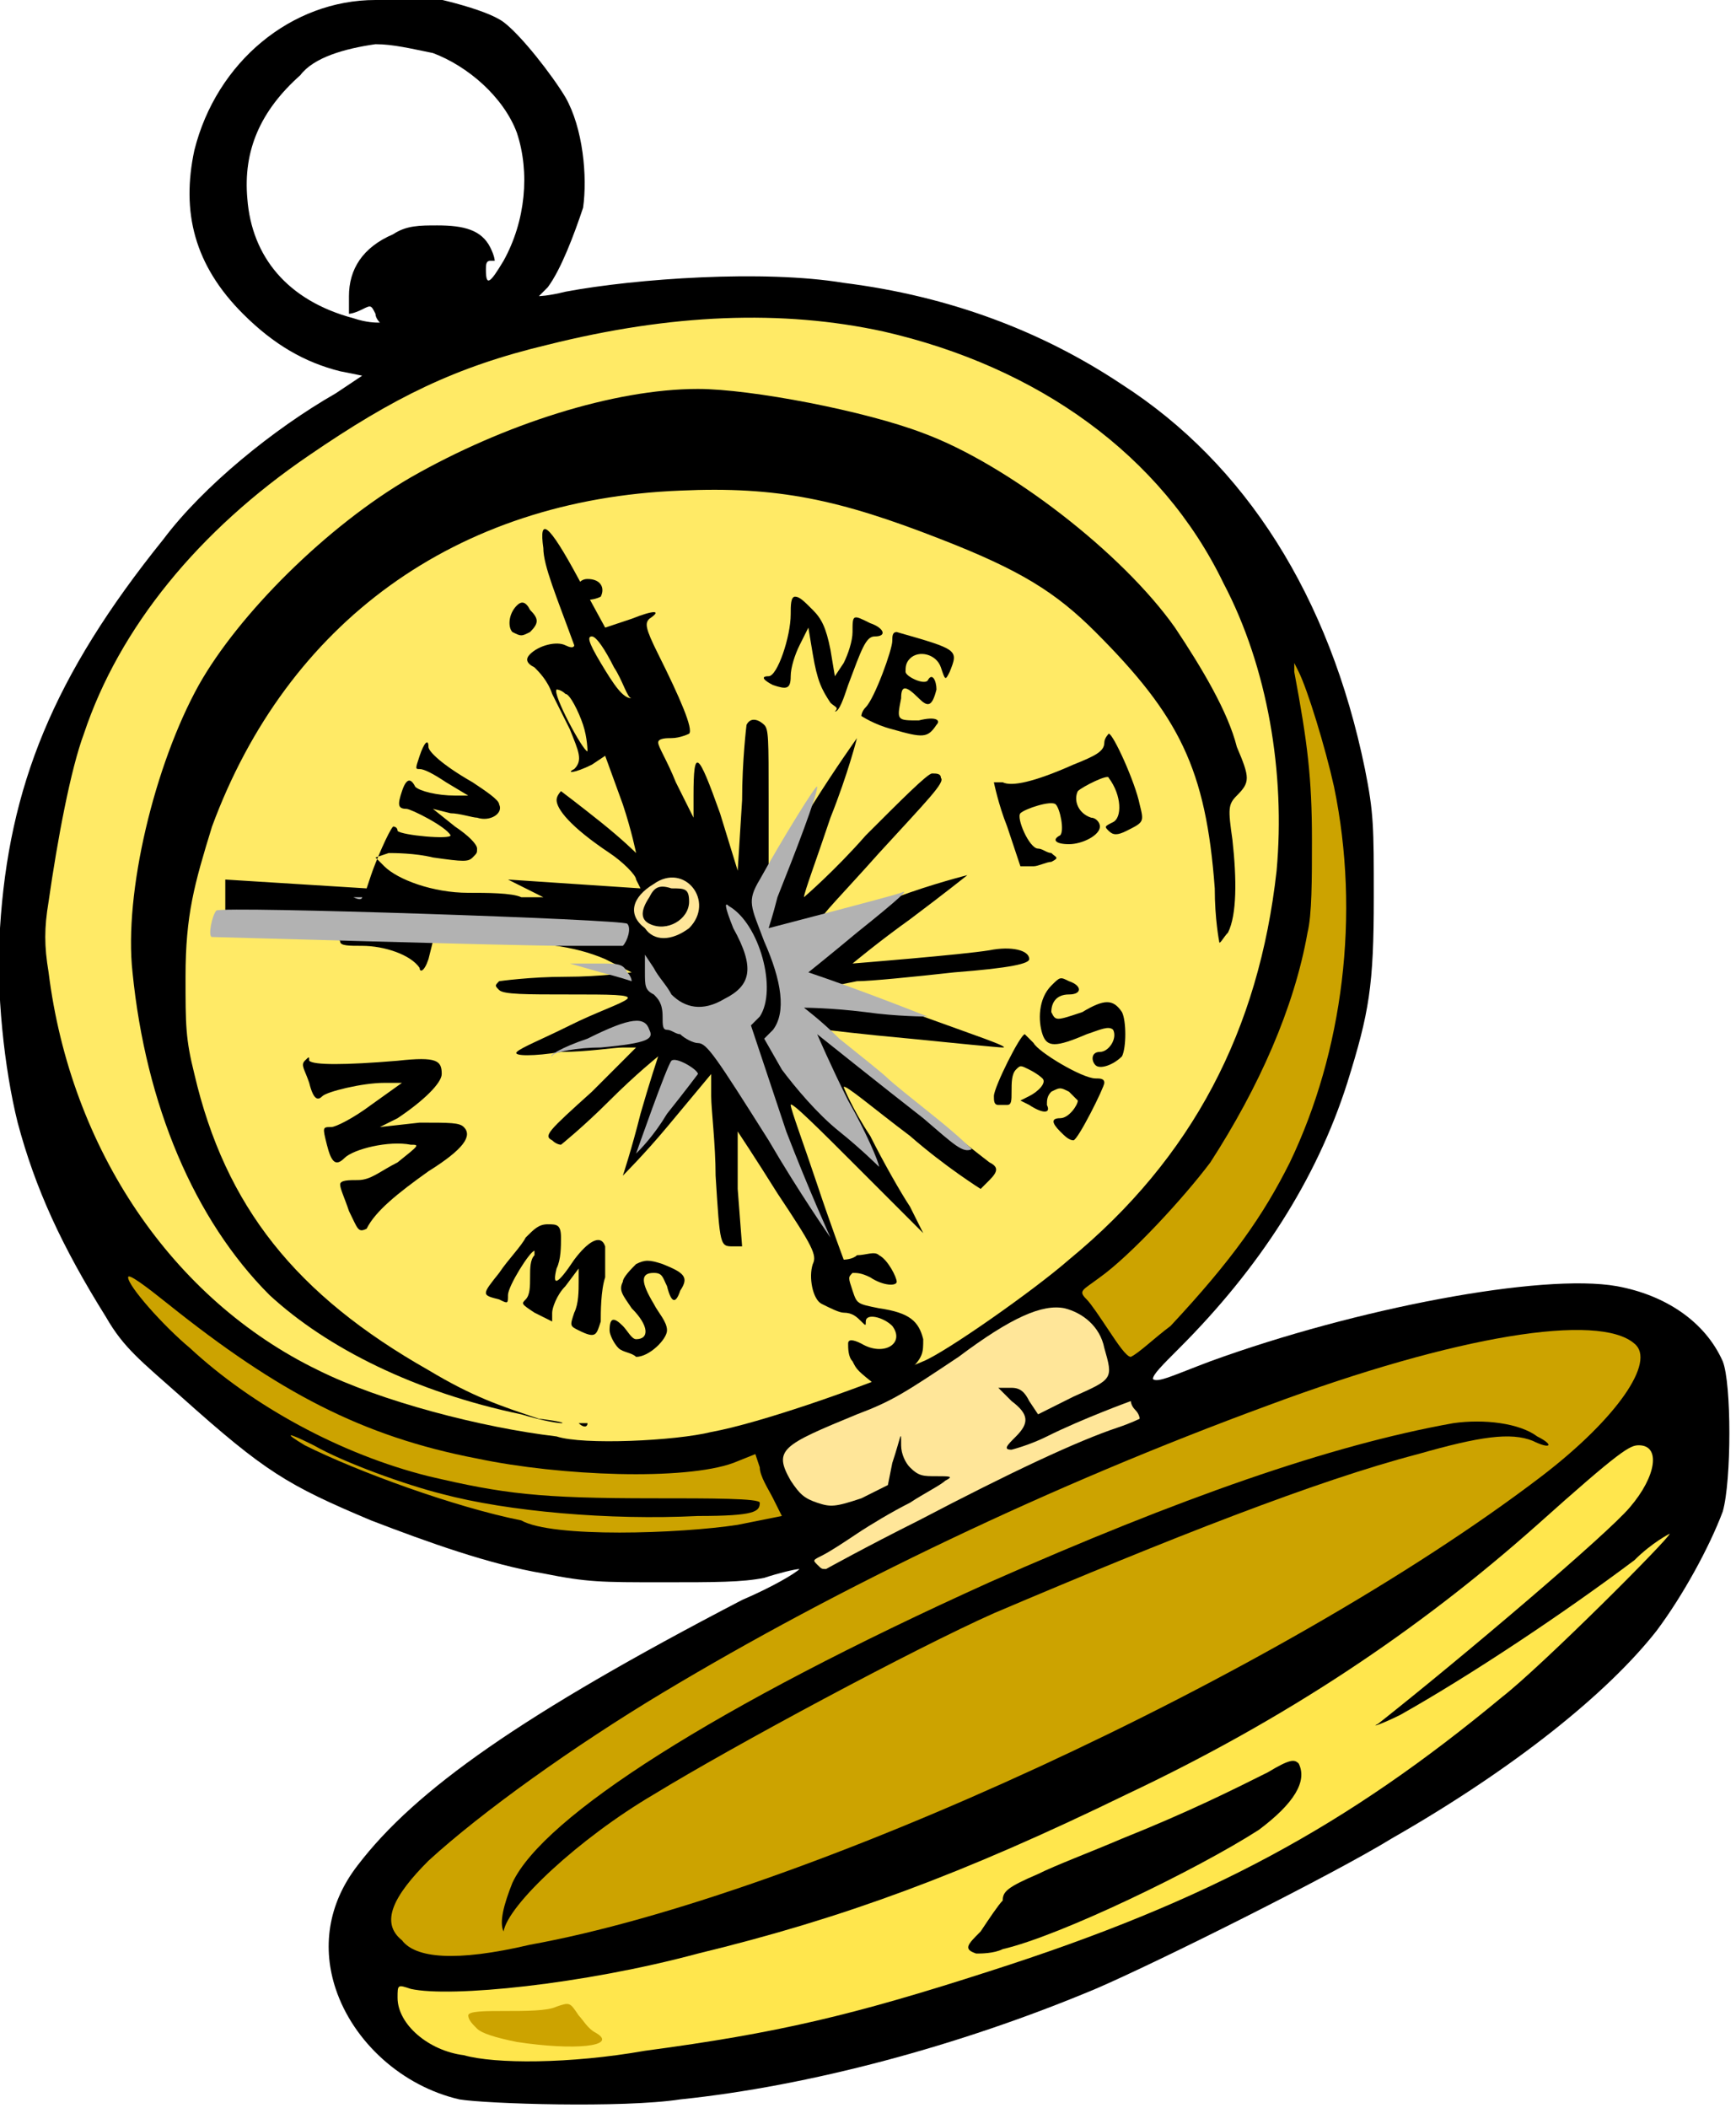 <?xml version="1.0" encoding="utf-8"?>
<!-- Generator: Adobe Illustrator 18.1.1, SVG Export Plug-In . SVG Version: 6.00 Build 0)  -->
<svg version="1.1"
	 id="svg1322" xmlns:sodipodi="http://inkscape.sourceforge.net/DTD/sodipodi-0.dtd" xmlns:cc="http://web.resource.org/cc/" xmlns:dc="http://purl.org/dc/elements/1.1/" xmlns:rdf="http://www.w3.org/1999/02/22-rdf-syntax-ns#" xmlns:svg="http://www.w3.org/2000/svg" xmlns:inkscape="http://www.inkscape.org/namespaces/inkscape" sodipodi:docname="compass.svg" sodipodi:version="0.32" sodipodi:docbase="C:\foo\wikipedia\transfer" inkscape:version="0.43"
	 xmlns="http://www.w3.org/2000/svg" xmlns:xlink="http://www.w3.org/1999/xlink" x="0px" y="0px" viewBox="330.9 104.1 39.3 47.7"
	 enable-background="new 330.9 104.1 39.3 47.7" xml:space="preserve">
<sodipodi:namedview  id="base" bordercolor="#666666" inkscape:zoom="0.77934522" pagecolor="#ffffff" inkscape:cy="270.4064" inkscape:cx="511.8787" borderopacity="1.0" inkscape:window-width="1024" inkscape:window-height="721" inkscape:pageshadow="2" inkscape:pageopacity="0.0" inkscape:window-x="-4" inkscape:window-y="-4" inkscape:current-layer="svg1322">
	</sodipodi:namedview>
<g id="g7524">
	<path id="path1331" d="M339.4,104.1c-1.9,0-3.6,1.4-4.1,3.4c-0.3,1.4,0,2.6,1.1,3.7c0.7,0.7,1.4,1.1,2.2,1.3l0.5,0.1l-0.6,0.4
		c-1.4,0.8-3,2.1-3.9,3.3c-2.5,3.1-3.5,5.6-3.7,8.8c-0.1,1.4,0.1,3.2,0.4,4.4c0.4,1.5,1,2.8,2,4.4c0.4,0.7,0.8,1,1.7,1.8
		c1.9,1.7,2.4,2,4.3,2.8c1.3,0.5,2.7,1,3.9,1.2c1,0.2,1.3,0.2,2.7,0.2c1.2,0,1.8,0,2.3-0.1c0.3-0.1,0.7-0.2,0.8-0.2c0,0,0,0,0,0
		c0,0,0,0,0,0c0,0,0,0,0,0c0,0,0,0,0,0c0,0,0,0,0,0c0,0,0,0,0,0c0,0,0,0,0,0c-0.1,0.1-0.6,0.4-1.3,0.7c-5,2.6-7.4,4.3-8.7,6
		c-0.7,0.9-0.8,1.9-0.5,2.8c0.4,1.2,1.5,2.2,2.8,2.5c0.6,0.1,3.7,0.2,5,0c2.9-0.3,6.3-1.2,9.4-2.5c1.4-0.6,5.4-2.6,6.7-3.4
		c2.8-1.6,4.9-3.3,6-4.7c0.6-0.8,1.2-1.9,1.5-2.7c0.2-0.7,0.2-2.9,0-3.4c-0.4-0.9-1.3-1.5-2.4-1.7c-1.7-0.3-5.9,0.5-9.2,1.7
		c-0.8,0.3-1.2,0.5-1.3,0.4c0,0,0,0,0,0c0,0,0,0,0,0c0,0,0,0,0,0c0,0,0,0,0,0c0-0.1,0.2-0.3,0.6-0.7c1.8-1.8,3.1-3.8,3.8-6
		c0.5-1.6,0.6-2.2,0.6-4.2c0-1.6,0-1.9-0.2-2.9c-0.8-3.9-2.7-6.9-5.5-8.7c-1.8-1.2-3.9-2-6.3-2.3c-1.8-0.3-4.7-0.1-6.3,0.2
		c-0.4,0.1-0.6,0.1-0.6,0.1c0,0,0,0,0,0c0,0,0,0,0,0c0,0,0,0,0,0c0,0,0,0,0,0c0,0,0,0,0,0c0,0,0,0,0,0c0,0,0,0,0,0
		c0,0,0.1-0.1,0.2-0.2c0.3-0.4,0.6-1.2,0.8-1.8c0.1-0.7,0-1.8-0.4-2.5c-0.3-0.5-1-1.4-1.4-1.7c-0.4-0.3-1.7-0.6-2.4-0.7
		C339.7,104.1,339.6,104.1,339.4,104.1z M339.4,105.1c0.4,0,0.8,0.1,1.3,0.2c0.8,0.3,1.6,1,1.9,1.8c0.3,0.9,0.2,2-0.3,2.9
		c-0.3,0.5-0.4,0.6-0.4,0.2c0-0.1,0-0.2,0.1-0.2c0,0,0.1,0,0.1,0c0,0,0,0,0,0c0,0,0,0,0,0c0,0,0,0,0,0c0,0,0,0,0,0c0,0,0,0,0,0
		c0,0,0,0,0,0c0,0,0-0.1-0.1-0.3c-0.2-0.4-0.6-0.5-1.2-0.5c-0.4,0-0.7,0-1,0.2c-0.7,0.3-1,0.8-1,1.4c0,0.3,0,0.4,0,0.4c0,0,0,0,0,0
		c0,0,0.1,0,0.3-0.1c0.2-0.1,0.2-0.1,0.3,0.1c0,0.1,0.1,0.2,0.1,0.2c0,0,0,0,0,0c0,0,0,0,0,0c0,0,0,0,0,0c0,0,0,0,0,0c0,0,0,0,0,0
		c0,0,0,0,0,0c0,0,0,0,0,0c0,0,0,0,0,0c0,0,0,0,0,0c0,0,0,0,0,0c0,0,0,0,0,0c0,0,0,0,0,0c0,0,0,0,0,0c0,0,0,0,0,0c0,0,0,0,0,0
		c-0.1,0-0.3,0-0.6-0.1c-1.5-0.4-2.3-1.4-2.4-2.7c-0.1-1.1,0.3-2,1.2-2.8C338,105.4,338.7,105.2,339.4,105.1z"/>
	<path id="path1401" fill="#FFE64D" d="M345.5,150.5c3-0.4,4.7-0.8,7.8-1.8c5-1.6,8.1-3.3,11.6-6.2c0.9-0.7,3.8-3.6,3.8-3.7
		c0,0-0.4,0.2-0.8,0.6c-1.6,1.2-3.7,2.6-5.3,3.5c-0.4,0.2-0.7,0.3-0.5,0.2c1.9-1.5,5.2-4.3,5.7-4.9c0.6-0.7,0.7-1.4,0.2-1.4
		c-0.2,0-0.4,0.1-2.3,1.8c-2.7,2.4-5.7,4.4-9.3,6.1c-3.7,1.8-6.4,2.8-9.7,3.6c-2.6,0.7-5.6,1-6.5,0.8c-0.3-0.1-0.3-0.1-0.3,0.2
		c0,0.6,0.7,1.2,1.5,1.3C342.1,150.8,343.8,150.8,345.5,150.5z"/>
	<path id="path1399" fill="#CCA300" d="M342.6,150.3c-0.5-0.1-0.8-0.2-0.9-0.3c-0.1-0.1-0.2-0.2-0.2-0.3s0.4-0.1,0.8-0.1
		c0.5,0,1,0,1.2-0.1c0.3-0.1,0.3-0.1,0.5,0.2c0.1,0.1,0.2,0.3,0.4,0.4C344.9,150.4,343.9,150.5,342.6,150.3z"/>
	<path id="path1397" d="M353.1,147.8c0.2-0.3,0.4-0.6,0.5-0.7c0-0.2,0.1-0.3,0.8-0.6c0.4-0.2,1.2-0.5,1.9-0.8
		c1.5-0.6,2.5-1.1,3.3-1.5c0.5-0.3,0.6-0.3,0.7-0.2c0.2,0.4-0.1,0.9-0.9,1.5c-1.4,0.9-4.5,2.4-5.8,2.7c-0.2,0.1-0.5,0.1-0.6,0.1
		C352.7,148.2,352.8,148.1,353.1,147.8z"/>
	<path id="path1395" fill="#CCA300" d="M342.9,148.1c6.1-1.1,17-6.1,22.9-10.6c1.7-1.3,2.6-2.6,2.1-3c-0.8-0.7-4-0.2-8.3,1.4
		c-4.9,1.8-9.7,4.1-13.7,6.5c-2,1.2-4.1,2.7-5.3,3.8c-0.8,0.8-1.1,1.4-0.6,1.8C340.3,148.4,341.2,148.5,342.9,148.1z"/>
	<path id="path1393" d="M342.3,147.8c-0.1-0.2,0-0.6,0.2-1.1c0.7-1.5,4.6-4,10.8-6.8c4.3-1.9,7.7-3.1,10.5-3.6
		c0.7-0.1,1.5,0,1.9,0.3c0.4,0.2,0.3,0.3-0.1,0.1c-0.5-0.2-1.2-0.1-2.6,0.3c-2.3,0.6-5.6,1.9-9.6,3.6c-1.8,0.8-5.9,3-7.7,4.1
		C344,145.7,342.4,147.2,342.3,147.8C342.3,147.9,342.3,147.9,342.3,147.8z"/>
	<path id="path1391" fill="#FFE699" d="M351.7,138.5c2.1-1.1,3.6-1.8,4.5-2.1c0.3-0.1,0.5-0.2,0.5-0.2c0,0,0-0.1-0.1-0.2
		c-0.1-0.1-0.1-0.2-0.1-0.2c0,0-1.1,0.4-1.9,0.8c-0.4,0.2-0.8,0.3-0.8,0.3c-0.2,0-0.1-0.1,0.1-0.3c0.3-0.3,0.3-0.5-0.1-0.8l-0.3-0.3
		l0.3,0c0.2,0,0.3,0.1,0.4,0.3l0.2,0.3l0.8-0.4c0.9-0.4,0.9-0.4,0.7-1.1c-0.1-0.5-0.5-0.8-0.9-0.9c-0.5-0.1-1.2,0.2-2.4,1.1
		c-1.2,0.8-1.5,1-2.3,1.3c-1.7,0.7-1.9,0.8-1.5,1.5c0.2,0.3,0.3,0.4,0.6,0.5c0.3,0.1,0.4,0.1,1-0.1l0.6-0.3l0.1-0.5
		c0.2-0.6,0.2-0.8,0.2-0.4c0,0.2,0.1,0.4,0.2,0.5c0.2,0.2,0.3,0.2,0.6,0.2c0.3,0,0.4,0,0.2,0.1c-0.1,0.1-0.5,0.3-0.8,0.5
		c-0.4,0.2-0.9,0.5-1.2,0.7c-0.3,0.2-0.6,0.4-0.8,0.5c-0.2,0.1-0.2,0.1-0.1,0.2c0.1,0.1,0.1,0.1,0.2,0.1
		C349.6,139.6,350.5,139.1,351.7,138.5z"/>
	<path id="path1389" fill="#CCA300" d="M347.6,138.6c0.5-0.1,1-0.2,1-0.2c0,0-0.1-0.2-0.2-0.4s-0.3-0.5-0.3-0.7L348,137l-0.5,0.2
		c-1.1,0.4-3.9,0.3-5.8-0.1c-2.6-0.5-4.5-1.5-7-3.5c-0.5-0.4-0.9-0.7-0.9-0.6c0,0.2,0.8,1.1,1.4,1.6c1.4,1.3,3.4,2.4,5.4,2.9
		c1.7,0.4,2.5,0.5,5.1,0.5c1.3,0,2.4,0,2.4,0.1c0,0.2-0.1,0.3-1.4,0.3c-2,0.1-4.3-0.1-5.8-0.5c-0.8-0.2-2.2-0.7-2.9-1.1
		c-0.6-0.3-0.7-0.3-0.2,0c1.2,0.6,3.4,1.4,4.9,1.7C343.4,138.9,346.3,138.8,347.6,138.6z"/>
	<path id="path1387" fill="#FFEA66" d="M347,136.5c1.1-0.2,3.4-1,4.8-1.6c0.5-0.2,2.5-1.6,3.3-2.3c2.8-2.3,4.3-5.2,4.7-8.8
		c0.2-2.2-0.2-4.6-1.2-6.5c-1.4-2.9-4.2-4.9-7.7-5.7c-2.3-0.5-4.8-0.4-7.6,0.3c-2.1,0.5-3.5,1.2-5.4,2.5c-2.5,1.7-4.3,3.9-5.1,6.3
		c-0.3,0.8-0.6,2.4-0.8,3.8c-0.1,0.6-0.1,1,0,1.6c0.5,4,2.8,7.4,6.1,9c1.4,0.7,3.7,1.3,5.4,1.5C344.1,136.8,346.2,136.7,347,136.5z"
		/>
	<path id="path1385" d="M344,136.3c0.1,0,0.1,0,0.2,0C344.2,136.4,344.1,136.4,344,136.3C343.9,136.4,343.9,136.4,344,136.3z"/>
	<path id="path1383" d="M342.7,136.1c-2.4-0.5-4.4-1.5-5.7-2.7c-1.7-1.7-2.8-4.3-3.1-7.3c-0.2-1.8,0.5-4.7,1.5-6.5
		c0.9-1.6,2.9-3.6,4.8-4.7c2.1-1.2,4.6-2,6.5-2c1.2,0,3.8,0.5,5.1,1c1.9,0.7,4.5,2.7,5.7,4.4c0.6,0.9,1.2,1.9,1.4,2.7
		c0.3,0.7,0.3,0.8,0,1.1c-0.2,0.2-0.2,0.3-0.1,1c0.1,0.9,0.1,1.7-0.1,2.1c-0.1,0.1-0.2,0.3-0.2,0.2c0,0-0.1-0.5-0.1-1.2
		c-0.2-2.7-0.8-3.9-2.7-5.8c-0.9-0.9-1.7-1.4-3.5-2.1c-2.3-0.9-3.7-1.2-5.9-1.1c-5.1,0.2-8.9,3-10.6,7.6c-0.4,1.3-0.6,2-0.6,3.4
		c0,1.1,0,1.4,0.2,2.2c0.7,3,2.3,5,5.3,6.7c1,0.6,1.6,0.8,2.5,1.1C344,136.3,343.7,136.4,342.7,136.1z"/>
	<path id="path1381" d="M350.2,134.9c-0.1-0.1-0.1-0.3-0.1-0.4c0-0.1,0.1-0.1,0.3,0c0.5,0.3,1,0,0.7-0.4c-0.2-0.2-0.6-0.3-0.6-0.1
		c0,0.1,0,0.1-0.1,0c-0.1-0.1-0.2-0.2-0.4-0.2c-0.1,0-0.3-0.1-0.5-0.2c-0.2-0.1-0.3-0.6-0.2-0.9c0.1-0.2,0-0.4-0.8-1.6
		c-0.5-0.8-0.9-1.4-0.9-1.4c0,0,0,0.6,0,1.3l0.1,1.3h-0.2c-0.3,0-0.3,0-0.4-1.6c0-0.7-0.1-1.5-0.1-1.8l0-0.5l-1,1.2
		c-0.5,0.6-1,1.1-1,1.1c0,0,0.2-0.6,0.4-1.4c0.2-0.7,0.4-1.3,0.4-1.3c0,0-0.5,0.4-1.1,1c-0.6,0.6-1.1,1-1.1,1c0,0-0.1,0-0.2-0.1
		c-0.2-0.1-0.1-0.2,0.9-1.1l1-1l-0.3,0c-0.2,0-0.8,0.1-1.4,0.1c-0.6,0.1-1.1,0.1-1,0s0.6-0.3,1.2-0.6c0.6-0.3,1.2-0.5,1.3-0.6
		c0.1-0.1-0.4-0.1-1.3-0.1c-1,0-1.5,0-1.6-0.1c-0.1-0.1-0.1-0.1,0-0.2c0,0,0.7-0.1,1.5-0.1c0.8,0,1.5-0.1,1.5-0.1
		c0,0-0.2-0.1-0.6-0.3c-0.7-0.3-1.5-0.4-2.9-0.4l-1,0l-0.1,0.4c-0.1,0.3-0.2,0.3-0.2,0.2c-0.2-0.3-0.8-0.5-1.3-0.5
		c-0.3,0-0.5,0-0.5-0.1s-0.6-0.1-1.3-0.1l-1.3-0.1v-0.6v-0.6l1.6,0.1l1.6,0.1l0.1-0.3c0.1-0.3,0.4-1,0.5-1.1c0,0,0.1,0,0.1,0.1
		c0.1,0.1,1.2,0.2,1.2,0.1c-0.1-0.2-0.9-0.6-1-0.6c-0.2,0-0.2-0.1-0.1-0.4c0.1-0.3,0.2-0.3,0.3-0.1c0.1,0.1,0.5,0.2,0.9,0.2l0.3,0
		l-0.5-0.3c-0.3-0.2-0.5-0.3-0.6-0.3c-0.1,0-0.1,0,0-0.3c0.1-0.3,0.2-0.4,0.2-0.2c0,0.1,0.3,0.4,1,0.8c0.3,0.2,0.6,0.4,0.6,0.5
		c0.1,0.2-0.2,0.4-0.5,0.3c-0.1,0-0.4-0.1-0.6-0.1l-0.4-0.1l0.5,0.4c0.3,0.2,0.5,0.4,0.5,0.5s0,0.1-0.1,0.2c-0.1,0.1-0.2,0.1-0.9,0
		c-0.4-0.1-0.9-0.1-1-0.1l-0.3,0.1l0.2,0.2c0.3,0.3,1.1,0.6,1.9,0.6c0.4,0,1,0,1.2,0.1l0.5,0l-0.4-0.2l-0.4-0.2l1.5,0.1l1.5,0.1
		l-0.1-0.2c0-0.1-0.3-0.4-0.6-0.6c-0.9-0.6-1.2-1-1.2-1.2c0-0.1,0.1-0.2,0.1-0.2c0,0,0.4,0.3,0.9,0.7s0.8,0.7,0.8,0.7
		s-0.1-0.5-0.3-1.1l-0.4-1.1l-0.3,0.2c-0.4,0.2-0.6,0.2-0.4,0.1c0.2-0.2,0.1-0.4-0.1-0.9c-0.1-0.2-0.3-0.6-0.4-0.8
		c-0.1-0.3-0.3-0.5-0.4-0.6c-0.2-0.1-0.2-0.2-0.1-0.3c0.2-0.2,0.6-0.3,0.8-0.2c0.2,0.1,0.2,0,0.2,0c-0.4-1.1-0.7-1.8-0.7-2.2
		c-0.1-0.7,0.1-0.6,0.8,0.7l0.6,1.1l0.6-0.2c0.5-0.2,0.7-0.2,0.4,0c-0.1,0.1-0.1,0.2,0.2,0.8c0.5,1,0.8,1.7,0.7,1.8
		c0,0-0.2,0.1-0.4,0.1c-0.1,0-0.3,0-0.3,0.1s0.2,0.4,0.4,0.9l0.4,0.8l0-0.5c0-1.1,0.1-1,0.6,0.4l0.4,1.3l0.1-1.6
		c0-0.9,0.1-1.7,0.1-1.7c0.1-0.2,0.3-0.1,0.4,0c0.1,0.1,0.1,0.3,0.1,1.7c0,0.9,0,1.6,0,1.6s0.5-0.7,1-1.5c0.5-0.8,1-1.5,1-1.5
		c0,0-0.2,0.8-0.6,1.8c-0.3,0.9-0.6,1.7-0.6,1.8c0,0,0.7-0.6,1.4-1.4c0.8-0.8,1.4-1.4,1.5-1.4c0.1,0,0.2,0,0.2,0.1
		c0.1,0.1-0.3,0.5-1.4,1.7c-0.8,0.9-1.4,1.5-1.3,1.5s0.9-0.3,1.7-0.5c0.8-0.3,1.6-0.5,1.6-0.5s-0.5,0.4-1.3,1c-0.7,0.5-1.3,1-1.3,1
		c0,0,2.5-0.2,3.1-0.3c0.5-0.1,0.9,0,0.9,0.2c0,0.1-0.4,0.2-1.7,0.3c-0.9,0.1-1.9,0.2-2.2,0.2l-0.5,0.1l2,0.7c1.1,0.4,2,0.7,1.8,0.7
		c-0.1,0-1.1-0.1-2.1-0.2c-1.1-0.1-1.9-0.2-1.9-0.2c0,0,2.4,2,3.7,3c0.2,0.1,0.2,0.2,0,0.4c-0.1,0.1-0.2,0.2-0.2,0.2
		c0,0-0.8-0.5-1.6-1.2c-0.8-0.6-1.5-1.2-1.5-1.1c0,0,0.2,0.5,0.6,1.1c0.3,0.6,0.7,1.3,0.9,1.6l0.3,0.6l-1.5-1.5
		c-0.8-0.8-1.5-1.5-1.5-1.4s0.3,0.9,0.6,1.8c0.3,0.9,0.6,1.7,0.6,1.7c0,0,0.2,0,0.3-0.1c0.2,0,0.4-0.1,0.5,0
		c0.2,0.1,0.4,0.5,0.4,0.6c0,0.1-0.3,0.1-0.6-0.1c-0.2-0.1-0.3-0.1-0.4-0.1c-0.1,0.1-0.1,0.1,0,0.4c0.1,0.3,0.1,0.3,0.6,0.4
		c0.7,0.1,0.9,0.3,1,0.7c0,0.3,0,0.4-0.3,0.7c-0.2,0.3-0.4,0.3-0.7,0.4C350.3,135.1,350.3,135.1,350.2,134.9z"/>
	<path id="path1379" fill="#B2B2B2" d="M348.7,129.7l-0.8-2.4l0.2-0.2c0.4-0.6,0-2.1-0.7-2.5c-0.1-0.1-0.1,0,0.1,0.5
		c0.5,0.9,0.4,1.3-0.2,1.6c-0.5,0.3-0.9,0.2-1.2-0.1c-0.1-0.2-0.3-0.4-0.4-0.6l-0.2-0.3l0,0.4c0,0.3,0,0.4,0.2,0.5
		c0.1,0.1,0.2,0.2,0.2,0.5c0,0.2,0,0.3,0.1,0.3c0.1,0,0.2,0.1,0.3,0.1c0.1,0.1,0.3,0.2,0.4,0.2c0.2,0,0.4,0.3,1.6,2.2
		c0.7,1.2,1.4,2.2,1.4,2.2S349.2,131,348.7,129.7z"/>
	<path id="path1377" fill="#B2B2B2" d="M350.1,129c-0.4-0.8-0.7-1.5-0.7-1.5c0,0,1.5,1.2,2.4,1.9c0.7,0.6,0.9,0.8,1.1,0.7
		c0,0-0.3-0.3-0.8-0.7c-0.5-0.4-1-0.8-1.1-0.9c-0.1-0.1-0.6-0.5-1.1-0.9c-0.4-0.4-0.8-0.7-0.8-0.7c0,0,0.6,0,1.4,0.1
		c0.7,0.1,1.4,0.1,1.4,0.1c0,0-0.5-0.2-1.3-0.5c-0.8-0.3-1.4-0.5-1.4-0.5c0,0,0.5-0.4,1.1-0.9c1-0.8,1.2-1,1-0.9
		c-0.3,0.1-3,0.8-3,0.8c0,0,0.1-0.3,0.2-0.7c0.4-1,0.9-2.3,0.9-2.5c0-0.1-0.8,1.2-1.3,2.1c-0.3,0.5-0.2,0.6,0.1,1.4
		c0.4,0.9,0.5,1.6,0.2,2l-0.2,0.2l0.4,0.7c0.3,0.4,0.8,1,1.3,1.4c0.5,0.4,0.9,0.8,0.9,0.8C350.8,130.4,350.5,129.7,350.1,129z"/>
	<path id="path1375" fill="#B2B2B2" d="M346,129.3c0.4-0.5,0.7-0.9,0.7-0.9c0-0.1-0.5-0.4-0.6-0.3c-0.1,0.1-0.8,2.1-0.8,2.1
		C345.4,130.1,345.7,129.8,346,129.3z"/>
	<path id="path1373" fill="#B2B2B2" d="M344.5,127.8c1.1-0.1,1.2-0.2,1.1-0.4c-0.1-0.3-0.4-0.3-1.4,0.2c-0.6,0.2-0.9,0.4-0.8,0.4
		C343.4,127.9,344,127.8,344.5,127.8z"/>
	<path id="path1371" fill="#B2B2B2" d="M345.1,126.1c-0.1-0.2-0.2-0.2-0.7-0.2l-0.6,0l0.7,0.2c0.4,0.1,0.7,0.2,0.7,0.2
		S345.2,126.2,345.1,126.1z"/>
	<path id="path1369" fill="#B2B2B2" d="M340.2,125.7c-0.1,0-0.2,0-0.3,0c-0.1,0,0,0,0.2,0S340.2,125.7,340.2,125.7z"/>
	<path id="path1367" fill="#B2B2B2" d="M345,125.5c0.1-0.1,0.2-0.4,0.1-0.5c-0.1-0.1-9.1-0.4-9.3-0.3c-0.1,0.1-0.2,0.6-0.1,0.6
		c0.1,0,6.9,0.2,8,0.2C344.3,125.5,344.9,125.5,345,125.5z"/>
	<path id="path1365" fill="#FFE699" d="M346.5,125.1c0.6-0.6-0.1-1.5-0.8-1c-0.5,0.3-0.6,0.7-0.2,1
		C345.7,125.4,346.1,125.4,346.5,125.1z"/>
	<path id="path1363" d="M345.6,125c-0.2-0.1-0.2-0.3,0-0.6c0.1-0.2,0.2-0.3,0.5-0.2c0.3,0,0.4,0,0.4,0.3
		C346.5,124.9,346,125.2,345.6,125z"/>
	<path id="path1361" fill="#B2B2B2" d="M339.1,124.4c-0.1,0-0.2,0-0.3,0s0,0,0.1,0C339.1,124.5,339.1,124.4,339.1,124.4z"/>
	<path id="path1359" fill="#FFEA66" d="M344.1,120.5c-0.1-0.3-0.3-0.7-0.4-0.7c-0.1-0.1-0.2-0.1-0.2-0.1c-0.1,0.1,0.6,1.4,0.7,1.4
		C344.2,121.1,344.2,120.8,344.1,120.5z"/>
	<path id="path1357" fill="#FFEA66" d="M344.8,119.2c-0.2-0.4-0.4-0.7-0.5-0.7c-0.1,0-0.1,0.1,0.2,0.6c0.3,0.5,0.5,0.8,0.7,0.8
		C345.1,119.9,345,119.5,344.8,119.2z"/>
	<path id="path1355" d="M344.9,134.6c-0.1-0.1-0.2-0.3-0.2-0.4c0-0.3,0.1-0.3,0.3-0.1c0.1,0.1,0.2,0.3,0.3,0.3
		c0.3,0,0.3-0.3-0.1-0.7c-0.2-0.3-0.3-0.4-0.2-0.6c0-0.1,0.2-0.3,0.3-0.4c0.2-0.1,0.3-0.1,0.6,0c0.5,0.2,0.6,0.3,0.4,0.6
		c-0.1,0.3-0.2,0.3-0.3-0.1c-0.1-0.2-0.1-0.3-0.3-0.3c-0.3,0-0.3,0.2,0,0.7c0.1,0.2,0.3,0.4,0.3,0.6c0,0.2-0.4,0.6-0.7,0.6
		C345.2,134.7,345,134.7,344.9,134.6z"/>
	<path id="path1353" d="M344,134.2c-0.2-0.1-0.2-0.1-0.1-0.4c0.1-0.2,0.1-0.5,0.1-0.7l0-0.3l-0.3,0.4c-0.2,0.2-0.3,0.5-0.3,0.6v0.2
		l-0.4-0.2c-0.3-0.2-0.3-0.2-0.2-0.3c0.1-0.1,0.1-0.3,0.1-0.5c0-0.2,0-0.4,0.1-0.5c0-0.1,0-0.1,0-0.1c-0.1,0-0.6,0.8-0.6,1
		c0,0.2,0,0.2-0.2,0.1c-0.4-0.1-0.4-0.1,0-0.6c0.2-0.3,0.5-0.6,0.6-0.8c0.2-0.2,0.3-0.3,0.5-0.3c0.2,0,0.3,0,0.3,0.3
		c0,0.2,0,0.5-0.1,0.7c-0.1,0.4,0,0.4,0.4-0.2c0.3-0.4,0.6-0.6,0.7-0.3c0,0.1,0,0.4,0,0.7c-0.1,0.3-0.1,0.8-0.1,1
		C344.4,134.3,344.4,134.4,344,134.2z"/>
	<path id="path1351" d="M338.8,131.5c-0.1-0.3-0.2-0.5-0.2-0.6s0.2-0.1,0.4-0.1c0.3,0,0.5-0.2,0.9-0.4c0.5-0.4,0.5-0.4,0.3-0.4
		c-0.5-0.1-1.3,0.1-1.5,0.3c-0.2,0.2-0.3,0.1-0.4-0.3c-0.1-0.4-0.1-0.4,0.1-0.4c0.1,0,0.5-0.2,0.9-0.5l0.7-0.5h-0.4
		c-0.5,0-1.3,0.2-1.4,0.3c-0.1,0.1-0.2,0.1-0.3-0.3c-0.1-0.3-0.2-0.4-0.1-0.5s0.1-0.1,0.1,0c0.1,0.1,0.8,0.1,2,0c0.9-0.1,1,0,1,0.3
		c0,0.2-0.4,0.6-1,1l-0.4,0.2l0.9-0.1c0.7,0,0.9,0,1,0.1c0.2,0.2,0,0.5-0.8,1c-0.7,0.5-1.2,0.9-1.4,1.3
		C339,132,339,131.9,338.8,131.5z"/>
	<path id="path1349" d="M354.9,129.7c-0.2-0.2-0.2-0.3,0-0.3c0.2,0,0.4-0.3,0.4-0.4c0,0-0.1-0.1-0.2-0.2c-0.2-0.1-0.2-0.1-0.4,0
		c-0.1,0.1-0.1,0.2-0.1,0.3c0.1,0.2-0.1,0.2-0.4,0L354,129l0.2-0.1c0.2-0.1,0.4-0.3,0.3-0.4c0,0-0.1-0.1-0.3-0.2
		c-0.2-0.1-0.2-0.1-0.3,0c-0.1,0.1-0.1,0.3-0.1,0.5c0,0.2,0,0.3-0.1,0.3c-0.1,0-0.2,0-0.2,0c-0.1,0-0.1-0.1-0.1-0.2
		c0-0.2,0.6-1.4,0.7-1.4c0,0,0.1,0.1,0.2,0.2c0.1,0.2,1.1,0.8,1.4,0.8c0.1,0,0.2,0,0.2,0.1c0,0.1-0.6,1.3-0.7,1.3
		C355.1,129.9,355,129.8,354.9,129.7z"/>
	<path id="path1347" d="M355.7,128.2c-0.1-0.1-0.1-0.3,0.1-0.3c0.2,0,0.4-0.3,0.3-0.5c-0.1-0.1-0.3,0-0.6,0.1c-0.7,0.3-0.9,0.3-1,0
		c-0.1-0.3-0.1-0.8,0.2-1.1c0.2-0.2,0.2-0.2,0.4-0.1c0.3,0.1,0.3,0.3,0,0.3c-0.3,0-0.4,0.2-0.4,0.4c0.1,0.2,0.1,0.2,0.7,0
		c0.5-0.3,0.7-0.3,0.9,0c0.1,0.2,0.1,0.8,0,1C356.1,128.2,355.8,128.3,355.7,128.2z"/>
	<path id="path1345" d="M353.7,122.8c-0.2-0.5-0.3-1-0.3-1c0,0,0.1,0,0.2,0c0.2,0.1,0.7,0,1.6-0.4c0.5-0.2,0.7-0.3,0.7-0.5
		c0-0.1,0.1-0.2,0.1-0.2c0.1,0,0.6,1.1,0.7,1.6c0.1,0.4,0.1,0.4-0.3,0.6c-0.2,0.1-0.3,0.1-0.4,0c-0.1-0.1-0.1-0.1,0.1-0.2
		c0.2-0.1,0.2-0.6-0.1-1c0-0.1-0.6,0.2-0.7,0.3c-0.1,0.2,0,0.5,0.3,0.6c0.1,0,0.2,0.1,0.2,0.2c0,0.2-0.4,0.4-0.7,0.4
		c-0.3,0-0.4-0.1-0.2-0.2c0.1-0.1,0-0.6-0.1-0.7c-0.1-0.1-0.7,0.1-0.8,0.2c-0.1,0.1,0.2,0.8,0.4,0.8c0.1,0,0.2,0.1,0.3,0.1
		c0.1,0.1,0.2,0.1,0,0.2c-0.1,0-0.3,0.1-0.4,0.1l-0.3,0L353.7,122.8z"/>
	<path id="path1343" d="M351.1,120.6c-0.4-0.1-0.7-0.3-0.7-0.3c0,0,0-0.1,0.1-0.2c0.2-0.2,0.6-1.3,0.6-1.5c0-0.1,0-0.2,0.1-0.2
		c1.4,0.4,1.4,0.4,1.2,0.9c-0.1,0.2-0.1,0.2-0.2-0.1c-0.1-0.3-0.5-0.4-0.7-0.2c-0.1,0.1-0.1,0.2-0.1,0.3c0,0.1,0.4,0.3,0.5,0.2
		c0.1-0.2,0.2,0,0.2,0.2c-0.1,0.4-0.2,0.4-0.4,0.2c-0.3-0.3-0.4-0.3-0.4,0c-0.1,0.5-0.1,0.5,0.4,0.5c0.4-0.1,0.5,0,0.4,0.1
		C351.9,120.8,351.8,120.8,351.1,120.6z"/>
	<path id="path1341" d="M349.7,120c-0.2-0.3-0.3-0.5-0.4-1.1l-0.1-0.6l-0.2,0.4c-0.1,0.2-0.2,0.5-0.2,0.7c0,0.3-0.1,0.3-0.4,0.2
		c-0.2-0.1-0.3-0.2-0.1-0.2c0.2,0,0.5-0.9,0.5-1.4c0-0.2,0-0.4,0.1-0.4s0.2,0.1,0.4,0.3c0.2,0.2,0.3,0.4,0.4,0.9l0.1,0.6l0.2-0.3
		c0.1-0.2,0.2-0.5,0.2-0.7c0-0.4,0-0.4,0.4-0.2c0.3,0.1,0.4,0.3,0.1,0.3c-0.2,0-0.3,0.3-0.6,1.1c-0.1,0.3-0.2,0.6-0.3,0.6
		C349.9,120.1,349.8,120.1,349.7,120z"/>
	<path id="path1339" d="M342.5,118.4c-0.1-0.1-0.1-0.4,0.1-0.6c0.1-0.1,0.2-0.1,0.3,0.1c0.2,0.2,0.2,0.3,0,0.5
		C342.7,118.5,342.7,118.5,342.5,118.4z"/>
	<path id="path1337" d="M344,117.6c-0.1-0.2,0-0.4,0.2-0.4c0.3,0,0.4,0.2,0.3,0.4C344.3,117.7,344,117.7,344,117.6z"/>
	<path id="path1335" fill="#CCA300" d="M357.4,134.1c1.4-1.5,2.1-2.5,2.7-3.7c1.2-2.5,1.6-5.6,1-8.5c-0.2-0.9-0.6-2.2-0.8-2.6
		l-0.1-0.2l0,0.2c0.3,1.6,0.4,2.4,0.4,3.8c0,0.9,0,1.7-0.1,2.1c-0.3,1.7-1.1,3.5-2.2,5.2c-0.6,0.8-1.8,2.1-2.5,2.6
		c-0.4,0.3-0.5,0.3-0.3,0.5c0.1,0.1,0.3,0.4,0.5,0.7c0.2,0.3,0.4,0.6,0.5,0.6C356.7,134.7,357,134.4,357.4,134.1z"/>
</g>
</svg>
